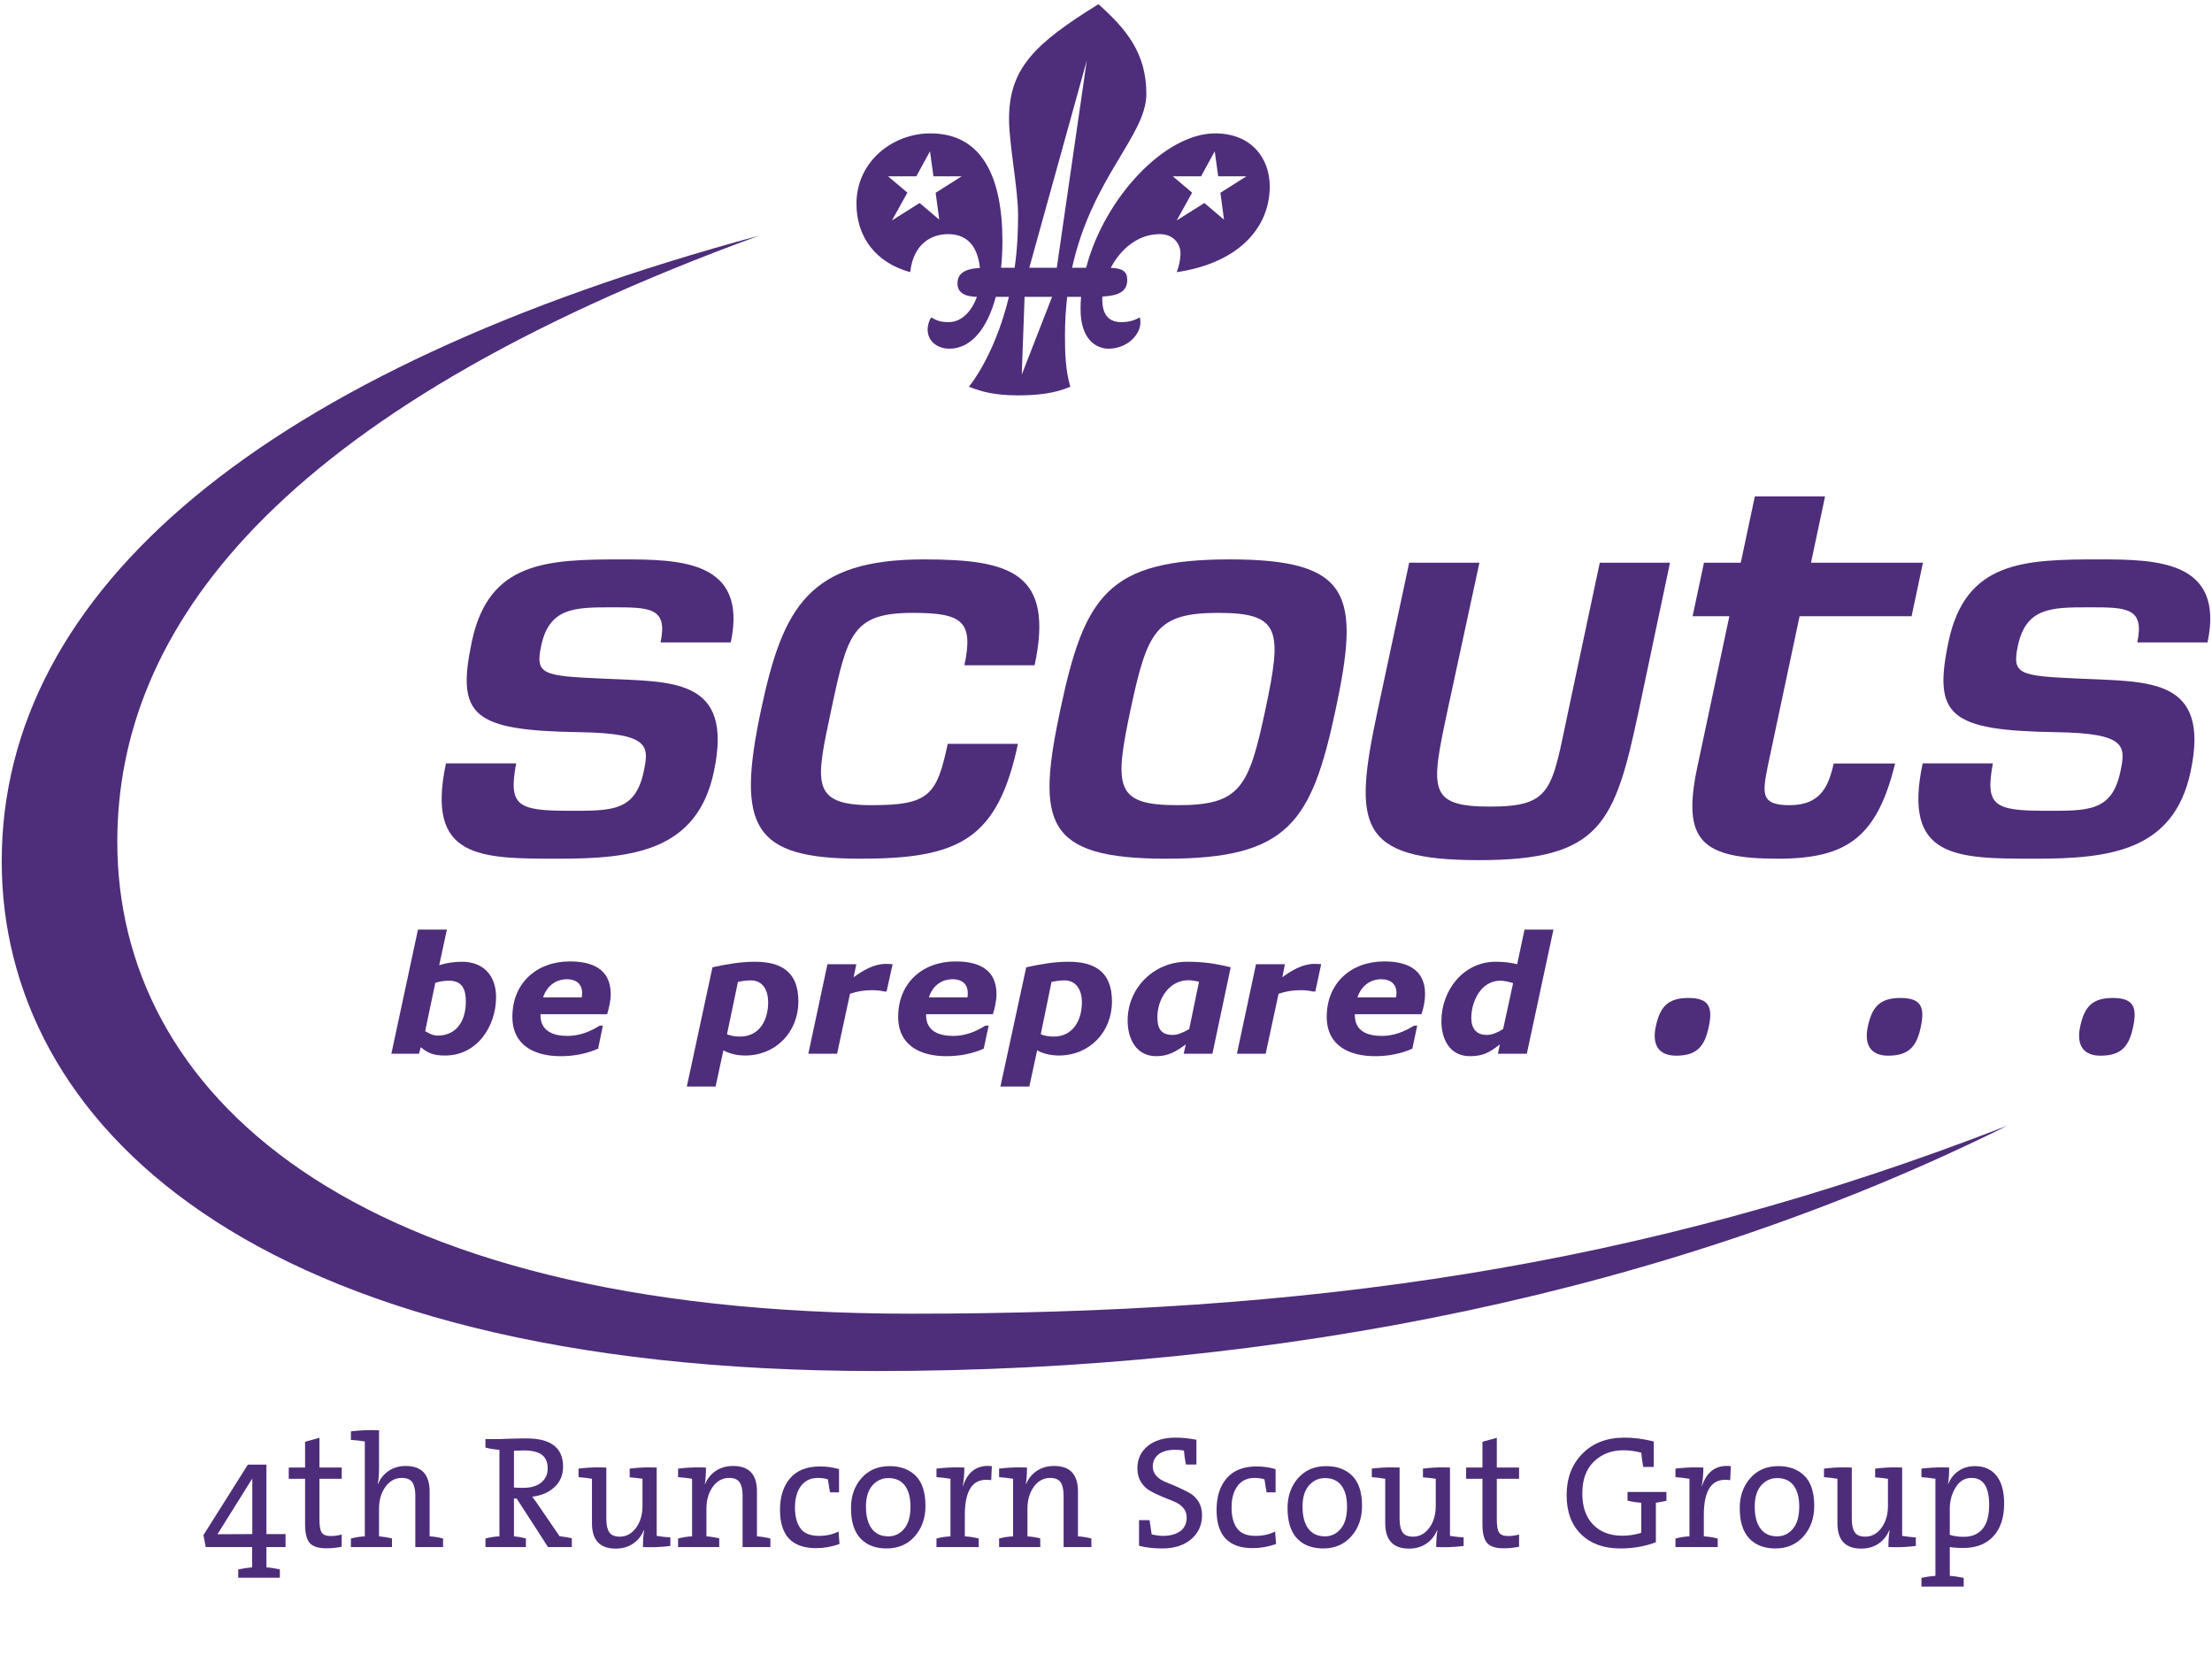 <?xml version="1.0" encoding="UTF-8"?>
<!DOCTYPE svg PUBLIC "-//W3C//DTD SVG 1.1//EN" "http://www.w3.org/Graphics/SVG/1.1/DTD/svg11.dtd">
<svg version="1.1" xmlns="http://www.w3.org/2000/svg" xmlns:xlink="http://www.w3.org/1999/xlink" x="0" y="0" width="5270" height="3960" viewBox="0, 0, 5270, 3960">
  <defs>
    <clipPath id="Clip_1">
      <path d="M4.105,3265.53 L5265.895,3265.53 L5265.895,10 L4.105,10 z"/>
    </clipPath>
  </defs>
  <g id="Layer_1">
    <path d="M1573.705,1530.13 C1591.565,1446.5 1547.675,1446.5 1458.785,1446.5 C1369.815,1446.5 1308.755,1446.5 1289.325,1538.12 C1274.595,1607.15 1292.655,1609.85 1437.285,1616.42 C1600.175,1624.38 1748.795,1612.47 1700.775,1838.15 C1660.725,2026.68 1508.065,2045.24 1331.525,2045.24 C1141.675,2045.24 1014.215,2045.24 1062.485,1818.27 L1229.735,1818.27 C1210.975,1919.11 1232.335,1931.1 1355.765,1931.1 C1455.305,1931.1 1513.205,1933.8 1533.515,1838.15 C1546.455,1777.09 1549.005,1746.52 1380.955,1743.89 C1125.535,1739.91 1086.455,1705.41 1124.265,1527.48 C1164.885,1336.31 1303.835,1332.38 1483.055,1332.38 C1619.785,1332.38 1782.515,1334.99 1741.005,1530.13 L1573.705,1530.13" fill="#4E2D7A"/>
    <path d="M2425.205,1771.76 C2376.625,2000.14 2284.735,2045.24 2049.765,2045.24 C1793.515,2045.24 1753.535,1970.94 1813.435,1689.5 C1865.355,1445.21 1927.795,1332.38 2201.325,1332.38 C2408.415,1332.38 2511.875,1364.22 2464.965,1584.55 L2297.695,1584.55 C2320.305,1478.36 2291.065,1459.76 2174.185,1459.76 C2030.805,1459.76 2018.765,1510.21 1980.645,1689.5 C1943.705,1863.38 1929.515,1917.78 2076.805,1917.78 C2213.585,1917.78 2231.925,1893.92 2257.915,1771.76 L2425.205,1771.76" fill="#4E2D7A"/>
    <path d="M2930.185,1332.38 C2639.425,1332.38 2583.905,1418.62 2526.345,1689.5 C2469.045,1959.01 2487.915,2045.24 2778.625,2045.24 C3069.405,2045.24 3124.885,1959.01 3182.225,1689.5 C3239.815,1418.62 3221.005,1332.38 2930.185,1332.38 z M2903.105,1459.76 C3051.855,1459.76 3054.725,1502.24 3014.615,1690.82 C2975.135,1876.67 2954.475,1917.78 2805.765,1917.78 C2657.095,1917.78 2653.855,1876.67 2693.385,1690.82 C2733.435,1502.24 2754.415,1459.76 2903.105,1459.76" fill="#4E2D7A"/>
    <g clip-path="url(#Clip_1)">
      <path d="M4059.655,1340.26 L4147.335,1340.26 L4180.875,1182.31 L4348.145,1182.31 L4314.625,1340.26 L4581.335,1340.26 L4554.305,1467.73 L4287.465,1467.73 L4211.605,1824.88 C4199.355,1888.58 4193.145,1917.78 4263.455,1917.78 C4337.325,1917.78 4356.365,1873.38 4368.705,1818.51 C4368.805,1818.46 4514.995,1818.66 4515.075,1818.51 C4472.085,1992.23 4402.755,2045.24 4236.425,2045.24 C4053.195,2045.24 4006.465,2002.79 4043.965,1826.2 L4120.125,1467.73 L4032.575,1467.73 L4059.655,1340.26" fill="#4E2D7A"/>
      <path d="M5091.995,1530.13 C5109.715,1446.5 5065.915,1446.5 4976.975,1446.5 C4888.065,1446.5 4826.965,1446.5 4807.515,1538.12 C4792.785,1607.15 4810.855,1609.85 4955.475,1616.42 C5118.465,1624.38 5267.005,1612.47 5218.975,1838.15 C5178.885,2026.68 5026.305,2045.24 4849.735,2045.24 C4659.875,2045.24 4532.415,2045.24 4580.695,1818.27 L4747.945,1818.27 C4729.115,1919.11 4750.595,1931.1 4873.905,1931.1 C4973.595,1931.1 5031.455,1933.8 5051.675,1838.15 C5064.645,1777.09 5067.195,1746.52 4899.245,1743.89 C4643.875,1739.91 4604.695,1705.41 4642.465,1527.48 C4683.135,1336.31 4822.075,1332.38 5001.235,1332.38 C5137.975,1332.38 5300.765,1334.99 5259.335,1530.13 L5091.995,1530.13" fill="#4E2D7A"/>
    </g>
    <path d="M3978.665,1340.26 L3811.415,1340.26 L3736.225,1694.21 C3696.705,1880.01 3698.945,1921.17 3550.235,1921.17 C3401.585,1921.17 3408.695,1880.01 3448.225,1694.21 L3524.655,1340.26 L3357.345,1340.26 L3281.725,1694.24 C3224.485,1963.73 3232.405,2048.68 3523.155,2048.68 C3813.905,2048.68 3846.905,1962.36 3904.275,1692.84 L3978.665,1340.26" fill="#4E2D7A"/>
    <path d="M2089.385,3265.53 C585.605,3265.53 4.105,2664.52 4.105,2051.65 C4.105,1404.47 629.285,879.74 1808.985,561.15 C650.305,983.41 279.465,1503.51 279.465,2005.13 C279.465,2593.42 820.485,3128.95 2170.545,3128.95 C3103.925,3128.95 3899.415,3024.47 4782.615,2681.05 C3983.465,3078.45 3041.245,3265.53 2089.385,3265.53" fill="#4E2D7A"/>
    <path d="M4022.555,2376.97 C3972.325,2376.97 3954.495,2399.23 3944.685,2445.83 C3936.315,2485.47 3949.095,2514.4 3993.295,2514.4 C4043.175,2514.4 4061.345,2491.86 4071.045,2445.83 C4080.845,2399.37 4072.465,2376.97 4022.555,2376.97" fill="#4E2D7A"/>
    <path d="M4527.775,2376.97 C4477.535,2376.97 4459.726,2399.23 4449.896,2445.83 C4441.555,2485.47 4454.315,2514.4 4498.525,2514.4 C4548.405,2514.4 4566.565,2491.86 4576.266,2445.83 C4586.065,2399.37 4577.695,2376.97 4527.775,2376.97" fill="#4E2D7A"/>
    <path d="M5033.645,2376.97 C4983.405,2376.97 4965.585,2399.23 4955.765,2445.83 C4947.415,2485.47 4960.185,2514.4 5004.395,2514.4 C5054.265,2514.4 5072.425,2491.86 5082.135,2445.83 C5091.935,2399.37 5083.565,2376.97 5033.645,2376.97" fill="#4E2D7A"/>
    <path d="M2916.155,523.18 L2869.365,483.52 L2803.475,525.06 L2840.175,458.81 L2794.105,419.88 L2861.495,419.88 L2894.065,360.36 L2902.305,419.88 L2969.685,419.88 L2907.535,459.18 L2916.155,523.18 z M2517.775,637.73 L2452.265,637.73 L2589.275,144 L2517.775,637.73 z M2434.315,892.27 L2441.035,706.99 L2506.555,706.99 L2434.315,892.27 z M2229.145,459.18 L2237.755,523.18 L2190.965,483.52 L2125.085,525.06 L2161.765,458.81 L2115.725,419.88 L2183.105,419.88 L2215.675,360.36 L2223.895,419.88 L2291.275,419.88 L2229.145,459.18 z M2894.815,317.69 C2775.775,317.69 2631.505,470.27 2587.655,637.73 L2554.195,637.73 C2601.445,423.01 2731.155,322.63 2731.155,223.73 C2731.155,125.79 2682.545,68.53 2616.975,10 C2464.645,104.35 2403.985,162.81 2403.985,284 C2403.985,342.04 2425.525,449.28 2425.525,512.58 C2425.525,544.95 2424.315,590.05 2417.345,637.73 L2384.975,637.73 C2387.135,617.46 2388.235,596.27 2388.235,574.47 C2388.235,421.37 2339.495,317.69 2216.795,317.69 C2126.215,317.69 2040.485,385.02 2040.485,485.39 C2040.485,565.54 2087.645,626.13 2168.505,648.21 C2175.985,581.17 2218.445,557.64 2258.715,557.64 C2306.795,557.64 2329.405,589.36 2334.625,638.11 C2294.885,640.42 2281.175,653.28 2281.175,675.54 C2281.175,695.63 2296.965,706.69 2327.525,706.97 C2315.975,738.89 2292.735,767.25 2260.215,767.25 C2241.885,767.25 2232.315,764.06 2218.665,756.02 C2213.425,762.75 2210.055,775.41 2210.055,784.47 C2210.055,815.36 2236.175,830.5 2261.715,830.5 C2314.875,830.5 2352.705,780.77 2372.455,706.99 L2403.695,706.99 C2381.675,797.6 2346.495,871.48 2308.535,921.09 C2339.455,933.74 2372.635,941.68 2424.945,941.68 C2470.125,941.68 2512.785,937.32 2549.965,921.09 C2538.365,881.41 2537.245,840.12 2537.245,799.44 C2537.245,766.65 2539.135,735.89 2542.555,706.99 L2575.615,706.99 C2574.805,716.73 2574.385,726.47 2574.385,736.17 C2574.385,811.39 2614.235,830.5 2640.645,830.5 C2687.815,830.5 2717.015,794.94 2717.015,768.37 C2717.015,763.87 2716.805,759.69 2715.505,756.02 C2703.585,762.47 2691.395,767.25 2671.345,767.25 C2635.445,767.25 2626.055,741.58 2626.055,712.22 C2626.055,710.31 2626.085,708.37 2626.205,706.42 C2665.065,704.19 2685.565,694.73 2685.565,666.55 C2685.565,646.16 2673.935,638.97 2646.315,637.89 C2668.965,594.97 2709.565,557.64 2763.055,557.64 C2798.585,557.64 2812.455,584.22 2812.455,602.55 C2812.455,618.11 2808.595,635.61 2803.475,648.21 C2945.255,627.58 3025.075,546.84 3025.075,443.84 C3025.075,378.29 2982.765,317.69 2894.815,317.69" fill="#4E2D7A"/>
    <path d="M3147.675,2296.54 C3141.845,2296.15 3138.335,2295.76 3131.725,2295.76 C3103.315,2295.76 3077.245,2311.33 3055.065,2327.67 L3061.285,2296.54 L2992.425,2296.54 L2946.895,2509.78 L3015.375,2509.78 L3046.115,2366.97 C3063.245,2361.13 3080.355,2358.41 3098.265,2358.41 C3109.545,2358.41 3120.045,2359.57 3127.435,2361.52 L3133.675,2361.52 L3147.675,2296.54 z M3327.065,2363.86 C3327.065,2368.13 3326.675,2371.25 3325.895,2375.53 L3234.065,2375.53 C3242.625,2349.85 3262.855,2332.33 3290.875,2332.33 C3311.105,2332.33 3326.275,2342.06 3327.065,2363.86 z M3395.155,2367.74 C3395.155,2307.43 3350.405,2289.92 3297.875,2289.92 C3218.885,2289.92 3160.905,2341.29 3160.905,2421.84 C3160.905,2490.7 3214.605,2515.62 3276.085,2515.62 C3306.825,2515.62 3336.785,2510.17 3364.805,2497.71 L3376.485,2442.85 L3369.085,2442.85 C3344.955,2457.64 3320.445,2467.36 3292.035,2467.36 C3258.585,2467.36 3227.845,2456.46 3227.845,2417.94 L3227.845,2415.61 L3386.605,2415.61 C3391.655,2400.43 3395.155,2383.7 3395.155,2367.74 z M2305.615,2363.86 C2306.005,2368.13 2305.615,2371.25 2304.835,2375.53 L2213.005,2375.53 C2221.185,2349.85 2241.405,2332.33 2269.425,2332.33 C2290.055,2332.33 2305.225,2342.06 2305.615,2363.86 z M2374.105,2367.74 C2374.105,2307.43 2329.355,2289.92 2276.815,2289.92 C2197.835,2289.92 2139.855,2341.29 2139.855,2421.84 C2139.855,2490.7 2193.555,2515.62 2254.645,2515.62 C2285.385,2515.62 2315.345,2510.17 2343.745,2497.71 L2355.425,2442.85 L2347.645,2442.85 C2323.905,2457.64 2299.395,2467.36 2270.985,2467.36 C2237.525,2467.36 2206.395,2456.46 2206.395,2417.94 L2206.395,2415.61 L2365.545,2415.61 C2370.215,2400.43 2374.105,2383.7 2374.105,2367.74 z M1109.845,2385.64 C1109.845,2428.84 1090.005,2466.58 1042.135,2466.58 C1031.625,2466.58 1021.905,2461.13 1012.955,2456.07 L1037.075,2340.9 C1047.585,2337.39 1058.875,2335.84 1069.765,2335.84 C1101.675,2335.84 1109.845,2356.86 1109.845,2385.64 z M1386.905,2363.86 C1386.905,2368.13 1386.515,2371.25 1386.125,2375.53 L1293.895,2375.53 C1302.455,2349.85 1322.695,2332.33 1350.715,2332.33 C1370.945,2332.33 1386.125,2342.06 1386.905,2363.86 z M1830.115,2387.2 C1830.115,2429.23 1809.875,2468.92 1762.795,2468.92 C1753.065,2468.92 1741.395,2467.36 1732.045,2463.48 L1758.125,2338.55 C1767.855,2336.62 1778.355,2335.06 1788.865,2335.06 C1818.825,2335.06 1830.115,2360.74 1830.115,2387.2 z M2577.615,2387.2 C2577.615,2429.23 2556.995,2468.92 2510.295,2468.92 C2500.175,2468.92 2488.505,2467.36 2479.555,2463.48 L2505.235,2338.55 C2515.355,2336.62 2525.865,2335.06 2535.975,2335.06 C2565.945,2335.06 2577.615,2360.74 2577.615,2387.2 z M2856.615,2338.17 L2833.275,2451.03 C2821.985,2457.64 2807.195,2465.03 2793.975,2465.03 C2765.565,2465.03 2757.395,2449.07 2757.395,2422.62 C2757.395,2380.21 2785.015,2334.68 2831.315,2334.68 C2839.885,2334.68 2848.055,2336.62 2856.615,2338.17 z M1181.835,2374.75 C1181.835,2324.17 1152.255,2290.7 1100.505,2290.7 C1082.225,2290.7 1063.925,2293.42 1046.415,2298.88 L1064.705,2214.04 L995.835,2214.04 L932.405,2509.78 L998.165,2509.78 L1002.445,2494.21 C1021.125,2510.17 1036.305,2514.05 1060.425,2514.05 C1136.305,2514.05 1181.835,2445.19 1181.835,2374.75 z M1454.995,2367.74 C1454.995,2307.43 1410.245,2289.92 1357.715,2289.92 C1278.725,2289.92 1220.745,2341.29 1220.745,2421.84 C1220.745,2490.7 1274.445,2515.62 1335.925,2515.62 C1366.665,2515.62 1396.625,2510.17 1425.035,2497.71 L1436.315,2442.85 L1428.925,2442.85 C1404.805,2457.64 1380.285,2467.36 1351.875,2467.36 C1318.805,2467.36 1287.675,2456.46 1287.675,2417.94 L1287.675,2415.61 L1446.435,2415.61 C1451.105,2400.43 1454.995,2383.7 1454.995,2367.74 z M1902.095,2385.25 C1902.095,2317.16 1864.355,2290.7 1798.595,2290.7 C1764.345,2290.7 1730.495,2296.54 1697.425,2303.93 L1636.325,2587.99 L1704.815,2587.99 L1723.485,2501.6 C1737.885,2510.17 1758.515,2514.05 1775.245,2514.05 C1848.395,2514.05 1902.095,2458.03 1902.095,2385.25 z M2126.615,2296.54 C2120.395,2296.15 2116.895,2295.76 2110.665,2295.76 C2081.875,2295.76 2056.185,2311.33 2033.625,2327.67 L2040.235,2296.54 L1971.365,2296.54 L1925.835,2509.78 L1994.315,2509.78 L2025.065,2366.97 C2041.795,2361.13 2058.915,2358.41 2076.815,2358.41 C2088.485,2358.41 2098.995,2359.57 2106.395,2361.52 L2112.225,2361.52 L2126.615,2296.54 z M2649.215,2385.25 C2649.215,2317.16 2611.465,2290.7 2545.705,2290.7 C2511.855,2290.7 2477.995,2296.54 2444.925,2303.93 L2383.445,2587.99 L2452.315,2587.99 L2470.995,2501.6 C2485.385,2510.17 2506.015,2514.05 2522.365,2514.05 C2595.905,2514.05 2649.215,2458.03 2649.215,2385.25 z M2932.105,2303.93 C2895.135,2294.59 2865.565,2290.7 2827.825,2290.7 C2749.985,2290.7 2686.575,2352.19 2686.575,2430.78 C2686.575,2473.58 2706.415,2515.62 2755.055,2515.62 C2783.845,2515.62 2802.525,2503.94 2825.095,2487.6 L2820.035,2509.78 L2888.525,2509.78 L2932.105,2303.93 z M3701.015,2214.04 L3632.135,2214.04 L3614.625,2296.54 C3597.505,2292.26 3580.775,2290.7 3563.265,2290.7 C3486.605,2290.7 3434.075,2358.8 3434.075,2431.95 C3434.075,2475.15 3453.915,2515.62 3502.165,2515.62 C3533.685,2515.62 3549.245,2506.27 3573.375,2487.6 L3568.705,2509.78 L3637.575,2509.78 L3701.015,2214.04 z M3604.905,2341.68 L3581.165,2451.03 C3569.885,2458.03 3555.865,2465.03 3542.245,2465.03 C3516.575,2465.03 3505.285,2448.69 3505.285,2424.55 C3505.285,2384.87 3528.635,2335.84 3574.155,2335.84 C3583.495,2335.84 3595.945,2338.55 3604.905,2341.68" fill="#4E2D7A"/>
    <path d="M680.329,3684.753 L634.75,3684.753 L634.75,3733.122 Q650.377,3734.238 666.748,3738.145 L666.748,3757.865 L567.591,3757.865 L567.591,3738.145 Q584.334,3734.424 600.706,3733.122 L600.706,3684.753 L490.201,3684.753 L484.62,3656.475 L590.474,3488.486 L634.75,3488.486 L634.75,3653.871 L680.329,3653.871 z M601.078,3653.871 L601.078,3522.158 L600.706,3522.158 L518.106,3654.243 Q539.686,3653.871 601.078,3653.871 z" fill="#4D2D7A"/>
    <path d="M814.088,3684.009 Q796.228,3687.729 777.439,3687.729 Q748.789,3687.729 737.813,3674.986 Q726.837,3662.242 726.837,3630.989 L726.837,3522.158 L687.956,3522.158 L687.956,3495.369 L726.837,3495.369 L726.837,3433.977 L761.068,3424.49 L761.068,3495.369 L814.088,3495.369 L814.088,3522.158 L761.068,3522.158 L761.068,3618.896 Q761.068,3642.523 766.649,3650.522 Q772.23,3658.522 788.229,3658.522 Q800.507,3658.522 814.088,3654.987 z" fill="#4D2D7A"/>
    <path d="M1055.561,3684.753 L989.519,3684.753 L989.519,3562.528 Q989.519,3541.134 982.357,3530.623 Q975.194,3520.112 957.149,3520.112 Q933.894,3520.112 918.454,3541.134 Q903.013,3562.156 903.013,3593.781 L903.013,3659.266 Q917.523,3660.382 933.894,3664.103 L933.894,3684.753 L836.04,3684.753 L836.04,3664.475 Q851.295,3660.196 869.154,3659.266 L869.154,3433.233 Q853.527,3430.629 836.04,3429.512 L836.04,3409.235 Q862.271,3406.072 886.083,3406.258 Q894.827,3406.258 903.013,3406.63 L903.013,3496.113 Q903.013,3520.484 900.036,3533.878 L900.78,3534.25 Q909.152,3514.531 926.36,3503.089 Q943.568,3491.648 966.637,3491.648 Q1023.377,3491.648 1023.563,3552.11 L1023.563,3659.266 Q1041.423,3660.382 1055.561,3664.475 z" fill="#4D2D7A"/>
    <path d="M1362.333,3684.753 L1305.593,3684.753 L1230.993,3569.225 L1224.481,3569.225 L1224.481,3659.266 Q1238.248,3660.382 1252.945,3664.103 L1252.945,3684.753 L1156.578,3684.753 L1156.578,3664.475 Q1171.833,3660.196 1189.879,3659.266 L1189.879,3453.139 Q1172.019,3452.023 1156.578,3447.744 L1156.578,3427.652 L1186.344,3427.652 Q1188.577,3427.652 1212.203,3426.815 Q1235.829,3425.978 1254.247,3425.978 Q1341.497,3425.978 1341.497,3493.136 Q1341.497,3523.274 1320.848,3542.25 Q1300.198,3561.225 1267.828,3564.76 Q1278.804,3578.899 1284.571,3588.014 L1333.126,3658.894 Q1350.241,3661.126 1362.333,3663.731 z M1304.849,3497.601 Q1304.849,3475.091 1290.71,3464.859 Q1276.571,3454.627 1248.108,3454.627 Q1238.992,3454.627 1224.481,3455.371 L1224.481,3542.994 Q1232.853,3543.738 1246.62,3543.738 Q1273.967,3543.738 1289.408,3531.181 Q1304.849,3518.623 1304.849,3497.601 z" fill="#4D2D7A"/>
    <path d="M1597.11,3682.148 Q1571.623,3685.311 1548.369,3685.125 Q1539.997,3685.125 1531.811,3684.753 Q1531.811,3661.126 1534.602,3645.127 L1533.858,3644.755 Q1525.486,3665.033 1508.092,3676.753 Q1490.698,3688.473 1467.071,3688.473 Q1410.33,3688.473 1410.33,3628.012 L1410.33,3522.158 Q1394.703,3519.553 1378.332,3518.251 L1378.332,3497.973 Q1403.261,3494.811 1427.26,3494.997 Q1436.003,3494.997 1444.561,3495.369 L1444.561,3617.78 Q1444.561,3639.174 1451.63,3649.592 Q1458.7,3660.01 1476.559,3660.01 Q1499.813,3660.01 1515.254,3639.081 Q1530.695,3618.152 1530.695,3586.526 L1530.695,3522.158 Q1518.975,3520.298 1500.185,3518.623 L1500.185,3497.973 Q1525.3,3494.811 1548.369,3494.997 Q1556.74,3494.997 1564.554,3495.369 L1564.554,3658.15 Q1580.181,3660.754 1597.11,3661.87 z" fill="#4D2D7A"/>
    <path d="M1769.192,3684.753 L1769.192,3562.528 Q1769.192,3541.134 1762.123,3530.623 Q1755.054,3520.112 1737.194,3520.112 Q1713.568,3520.112 1698.313,3541.134 Q1683.058,3562.156 1683.058,3593.781 L1683.058,3659.266 Q1698.313,3660.382 1713.568,3664.103 L1713.568,3684.753 L1615.527,3684.753 L1615.527,3664.475 Q1630.782,3660.196 1648.828,3659.266 L1648.828,3522.158 Q1633.201,3519.553 1615.527,3518.251 L1615.527,3497.973 Q1641.758,3494.811 1665.199,3494.997 Q1673.756,3494.997 1681.942,3495.369 Q1681.942,3519.367 1679.151,3534.994 L1679.523,3535.366 Q1687.895,3515.089 1705.289,3503.368 Q1722.683,3491.648 1746.682,3491.648 Q1803.423,3491.648 1803.423,3552.11 L1803.423,3659.266 Q1820.538,3660.382 1835.421,3664.475 L1835.421,3684.753 z" fill="#4D2D7A"/>
    <path d="M2000.062,3677.497 Q1972.715,3687.357 1944.065,3687.357 Q1858.303,3687.357 1858.303,3596.386 Q1858.303,3548.761 1882.488,3520.763 Q1906.672,3492.764 1953.553,3492.764 Q1978.296,3492.764 1998.946,3499.276 L1998.946,3554.528 L1977.552,3554.528 Q1974.947,3541.134 1972.529,3523.646 Q1963.041,3520.298 1948.902,3520.112 Q1922.671,3520.112 1908.347,3539.18 Q1894.022,3558.249 1894.022,3590.619 Q1894.022,3622.245 1907.044,3640.197 Q1920.067,3658.15 1951.321,3658.15 Q1977.18,3658.15 1997.829,3647.732 z" fill="#4D2D7A"/>
    <path d="M2204.886,3586.898 Q2204.886,3630.244 2179.4,3659.173 Q2153.913,3688.101 2112.427,3688.101 Q2072.429,3688.101 2049.919,3664.103 Q2027.409,3640.104 2027.409,3591.735 Q2027.409,3549.133 2052.524,3520.577 Q2077.638,3492.02 2119.496,3492.02 Q2158.378,3492.02 2181.632,3515.089 Q2204.886,3538.157 2204.886,3586.898 z M2169.168,3588.759 Q2169.168,3556.016 2155.773,3538.25 Q2142.379,3520.484 2116.52,3520.484 Q2094.01,3520.484 2078.569,3537.878 Q2063.128,3555.272 2063.128,3588.386 Q2063.128,3622.617 2076.894,3640.941 Q2090.661,3659.266 2116.52,3659.266 Q2139.03,3659.266 2154.099,3641.313 Q2169.168,3623.361 2169.168,3588.759 z" fill="#4D2D7A"/>
    <path d="M2363.016,3492.02 L2361.528,3525.507 Q2355.389,3524.576 2349.808,3524.576 Q2326.553,3524.576 2314.089,3541.506 Q2298.648,3562.528 2298.648,3608.478 L2298.648,3659.266 Q2316.508,3660.382 2331.762,3664.475 L2331.762,3684.753 L2231.117,3684.753 L2231.117,3664.475 Q2246.372,3660.196 2264.418,3659.266 L2264.418,3522.158 Q2248.791,3519.553 2231.117,3518.251 L2231.117,3497.973 Q2257.348,3494.811 2280.789,3494.997 Q2289.346,3494.997 2297.532,3495.369 Q2297.532,3517.879 2293.625,3540.389 L2293.997,3540.389 Q2309.624,3491.462 2353.901,3491.462 Q2358.365,3491.462 2363.016,3492.02 z" fill="#4D2D7A"/>
    <path d="M2533.983,3684.753 L2533.983,3562.528 Q2533.983,3541.134 2526.913,3530.623 Q2519.844,3520.112 2501.985,3520.112 Q2478.358,3520.112 2463.103,3541.134 Q2447.848,3562.156 2447.848,3593.781 L2447.848,3659.266 Q2463.103,3660.382 2478.358,3664.103 L2478.358,3684.753 L2380.318,3684.753 L2380.318,3664.475 Q2395.573,3660.196 2413.618,3659.266 L2413.618,3522.158 Q2397.991,3519.553 2380.318,3518.251 L2380.318,3497.973 Q2406.549,3494.811 2429.989,3494.997 Q2438.547,3494.997 2446.732,3495.369 Q2446.732,3519.367 2443.942,3534.994 L2444.314,3535.366 Q2452.685,3515.089 2470.08,3503.368 Q2487.474,3491.648 2511.472,3491.648 Q2568.213,3491.648 2568.213,3552.11 L2568.213,3659.266 Q2585.328,3660.382 2600.211,3664.475 L2600.211,3684.753 z" fill="#4D2D7A"/>
    <path d="M2863.823,3608.85 Q2863.823,3643.825 2838.057,3665.963 Q2812.291,3688.101 2768.573,3688.101 Q2738.435,3688.101 2713.693,3681.776 L2713.693,3620.757 L2738.807,3620.757 Q2741.412,3636.384 2743.83,3654.615 Q2758.341,3657.964 2770.433,3658.15 Q2795.548,3658.15 2811.361,3647.267 Q2827.174,3636.384 2827.174,3613.873 Q2827.174,3600.479 2818.43,3590.805 Q2809.687,3581.131 2796.757,3576.201 Q2783.828,3571.271 2768.573,3564.76 Q2753.318,3558.249 2740.389,3551.179 Q2727.459,3544.11 2718.623,3530.25 Q2709.786,3516.391 2709.786,3496.857 Q2709.786,3464.487 2734.25,3444.302 Q2758.713,3424.117 2800.943,3424.117 Q2823.081,3424.117 2850.428,3429.14 L2850.428,3488.114 L2825.314,3488.114 Q2821.965,3470.254 2820.663,3454.999 Q2811.919,3453.139 2799.455,3453.139 Q2773.968,3453.139 2760.201,3464.022 Q2746.435,3474.905 2746.435,3493.136 Q2746.435,3506.159 2755.178,3515.461 Q2763.922,3524.762 2776.945,3529.878 Q2789.967,3534.994 2805.129,3541.692 Q2820.291,3548.389 2833.313,3555.458 Q2846.336,3562.528 2855.079,3576.201 Q2863.823,3589.875 2863.823,3608.85 z" fill="#4D2D7A"/>
    <path d="M3040.184,3677.497 Q3012.837,3687.357 2984.188,3687.357 Q2898.426,3687.357 2898.426,3596.386 Q2898.426,3548.761 2922.61,3520.763 Q2946.795,3492.764 2993.676,3492.764 Q3018.418,3492.764 3039.068,3499.276 L3039.068,3554.528 L3017.674,3554.528 Q3015.07,3541.134 3012.651,3523.646 Q3003.163,3520.298 2989.025,3520.112 Q2962.794,3520.112 2948.469,3539.18 Q2934.144,3558.249 2934.144,3590.619 Q2934.144,3622.245 2947.167,3640.197 Q2960.189,3658.15 2991.443,3658.15 Q3017.302,3658.15 3037.952,3647.732 z" fill="#4D2D7A"/>
    <path d="M3245.009,3586.898 Q3245.009,3630.244 3219.522,3659.173 Q3194.035,3688.101 3152.55,3688.101 Q3112.552,3688.101 3090.042,3664.103 Q3067.531,3640.104 3067.531,3591.735 Q3067.531,3549.133 3092.646,3520.577 Q3117.761,3492.02 3159.619,3492.02 Q3198.5,3492.02 3221.755,3515.089 Q3245.009,3538.157 3245.009,3586.898 z M3209.29,3588.759 Q3209.29,3556.016 3195.896,3538.25 Q3182.501,3520.484 3156.642,3520.484 Q3134.132,3520.484 3118.691,3537.878 Q3103.25,3555.272 3103.25,3588.386 Q3103.25,3622.617 3117.017,3640.941 Q3130.783,3659.266 3156.642,3659.266 Q3179.153,3659.266 3194.221,3641.313 Q3209.29,3623.361 3209.29,3588.759 z" fill="#4D2D7A"/>
    <path d="M3487.041,3682.148 Q3461.554,3685.311 3438.3,3685.125 Q3429.928,3685.125 3421.742,3684.753 Q3421.742,3661.126 3424.533,3645.127 L3423.789,3644.755 Q3415.417,3665.033 3398.023,3676.753 Q3380.629,3688.473 3357.002,3688.473 Q3300.261,3688.473 3300.261,3628.012 L3300.261,3522.158 Q3284.635,3519.553 3268.263,3518.251 L3268.263,3497.973 Q3293.192,3494.811 3317.191,3494.997 Q3325.934,3494.997 3334.492,3495.369 L3334.492,3617.78 Q3334.492,3639.174 3341.561,3649.592 Q3348.631,3660.01 3366.49,3660.01 Q3389.744,3660.01 3405.185,3639.081 Q3420.626,3618.152 3420.626,3586.526 L3420.626,3522.158 Q3408.906,3520.298 3390.116,3518.623 L3390.116,3497.973 Q3415.231,3494.811 3438.3,3494.997 Q3446.671,3494.997 3454.485,3495.369 L3454.485,3658.15 Q3470.112,3660.754 3487.041,3661.87 z" fill="#4D2D7A"/>
    <path d="M3619.126,3684.009 Q3601.266,3687.729 3582.477,3687.729 Q3553.827,3687.729 3542.851,3674.986 Q3531.875,3662.242 3531.875,3630.989 L3531.875,3522.158 L3492.994,3522.158 L3492.994,3495.369 L3531.875,3495.369 L3531.875,3433.977 L3566.106,3424.49 L3566.106,3495.369 L3619.126,3495.369 L3619.126,3522.158 L3566.106,3522.158 L3566.106,3618.896 Q3566.106,3642.523 3571.687,3650.522 Q3577.268,3658.522 3593.267,3658.522 Q3605.545,3658.522 3619.126,3654.987 z" fill="#4D2D7A"/>
    <path d="M3970.174,3574.62 Q3958.454,3577.224 3945.059,3579.271 L3945.059,3673.405 Q3905.062,3688.287 3860.041,3688.101 Q3801.44,3688.101 3766.931,3654.429 Q3732.421,3620.757 3732.421,3561.225 Q3732.421,3500.578 3770,3462.348 Q3807.579,3424.117 3870.645,3424.117 Q3903.387,3424.117 3940.036,3433.233 L3940.036,3493.881 L3914.922,3493.881 Q3911.573,3474.905 3910.271,3460.022 Q3888.505,3454.255 3867.669,3454.255 Q3825.439,3454.255 3797.626,3480.951 Q3769.814,3507.647 3769.814,3557.133 Q3769.814,3604.758 3795.487,3631.268 Q3821.16,3657.778 3865.064,3657.778 Q3887.947,3657.778 3910.271,3650.894 L3910.271,3579.271 Q3893.528,3578.155 3877.529,3574.248 L3877.529,3553.598 L3970.174,3553.598 z" fill="#4D2D7A"/>
    <path d="M4123.653,3492.02 L4122.165,3525.507 Q4116.026,3524.576 4110.445,3524.576 Q4087.19,3524.576 4074.726,3541.506 Q4059.285,3562.528 4059.285,3608.478 L4059.285,3659.266 Q4077.144,3660.382 4092.399,3664.475 L4092.399,3684.753 L3991.754,3684.753 L3991.754,3664.475 Q4007.009,3660.196 4025.054,3659.266 L4025.054,3522.158 Q4009.427,3519.553 3991.754,3518.251 L3991.754,3497.973 Q4017.985,3494.811 4041.426,3494.997 Q4049.983,3494.997 4058.169,3495.369 Q4058.169,3517.879 4054.262,3540.389 L4054.634,3540.389 Q4070.261,3491.462 4114.538,3491.462 Q4119.002,3491.462 4123.653,3492.02 z" fill="#4D2D7A"/>
    <path d="M4322.339,3586.898 Q4322.339,3630.244 4296.852,3659.173 Q4271.365,3688.101 4229.879,3688.101 Q4189.882,3688.101 4167.372,3664.103 Q4144.861,3640.104 4144.861,3591.735 Q4144.861,3549.133 4169.976,3520.577 Q4195.091,3492.02 4236.949,3492.02 Q4275.83,3492.02 4299.084,3515.089 Q4322.339,3538.157 4322.339,3586.898 z M4286.62,3588.759 Q4286.62,3556.016 4273.226,3538.25 Q4259.831,3520.484 4233.972,3520.484 Q4211.462,3520.484 4196.021,3537.878 Q4180.58,3555.272 4180.58,3588.386 Q4180.58,3622.617 4194.347,3640.941 Q4208.113,3659.266 4233.972,3659.266 Q4256.482,3659.266 4271.551,3641.313 Q4286.62,3623.361 4286.62,3588.759 z" fill="#4D2D7A"/>
    <path d="M4564.371,3682.148 Q4538.884,3685.311 4515.629,3685.125 Q4507.258,3685.125 4499.072,3684.753 Q4499.072,3661.126 4501.863,3645.127 L4501.119,3644.755 Q4492.747,3665.033 4475.353,3676.753 Q4457.958,3688.473 4434.332,3688.473 Q4377.591,3688.473 4377.591,3628.012 L4377.591,3522.158 Q4361.964,3519.553 4345.593,3518.251 L4345.593,3497.973 Q4370.522,3494.811 4394.521,3494.997 Q4403.264,3494.997 4411.822,3495.369 L4411.822,3617.78 Q4411.822,3639.174 4418.891,3649.592 Q4425.96,3660.01 4443.82,3660.01 Q4467.074,3660.01 4482.515,3639.081 Q4497.956,3618.152 4497.956,3586.526 L4497.956,3522.158 Q4486.236,3520.298 4467.446,3518.623 L4467.446,3497.973 Q4492.561,3494.811 4515.629,3494.997 Q4524.001,3494.997 4531.814,3495.369 L4531.814,3658.15 Q4547.441,3660.754 4564.371,3661.87 z" fill="#4D2D7A"/>
    <path d="M4774.776,3581.131 Q4774.776,3631.361 4749.104,3659.173 Q4723.431,3686.985 4677.294,3686.985 Q4658.69,3686.985 4645.296,3684.753 L4645.296,3753.4 Q4661.667,3754.516 4678.41,3758.237 L4678.41,3778.886 L4577.765,3778.886 L4577.765,3758.237 Q4594.508,3754.516 4611.065,3753.4 L4611.065,3522.158 Q4595.438,3519.553 4577.765,3518.251 L4577.765,3497.973 Q4604.368,3494.811 4627.437,3494.997 Q4635.808,3494.997 4643.808,3495.369 Q4643.808,3521.228 4641.017,3533.878 L4641.761,3534.25 Q4649.761,3514.531 4666.411,3503.275 Q4683.061,3492.02 4705.013,3492.02 Q4738.5,3492.02 4756.638,3514.903 Q4774.776,3537.785 4774.776,3581.131 z M4739.058,3584.108 Q4739.058,3520.112 4697.014,3520.112 Q4673.015,3520.112 4659.156,3542.808 Q4645.296,3565.504 4645.296,3593.223 L4645.296,3655.731 Q4660.179,3660.382 4678.782,3660.382 Q4707.06,3660.382 4723.059,3641.872 Q4739.058,3623.361 4739.058,3584.108 z" fill="#4D2D7A"/>
  </g>
</svg>
